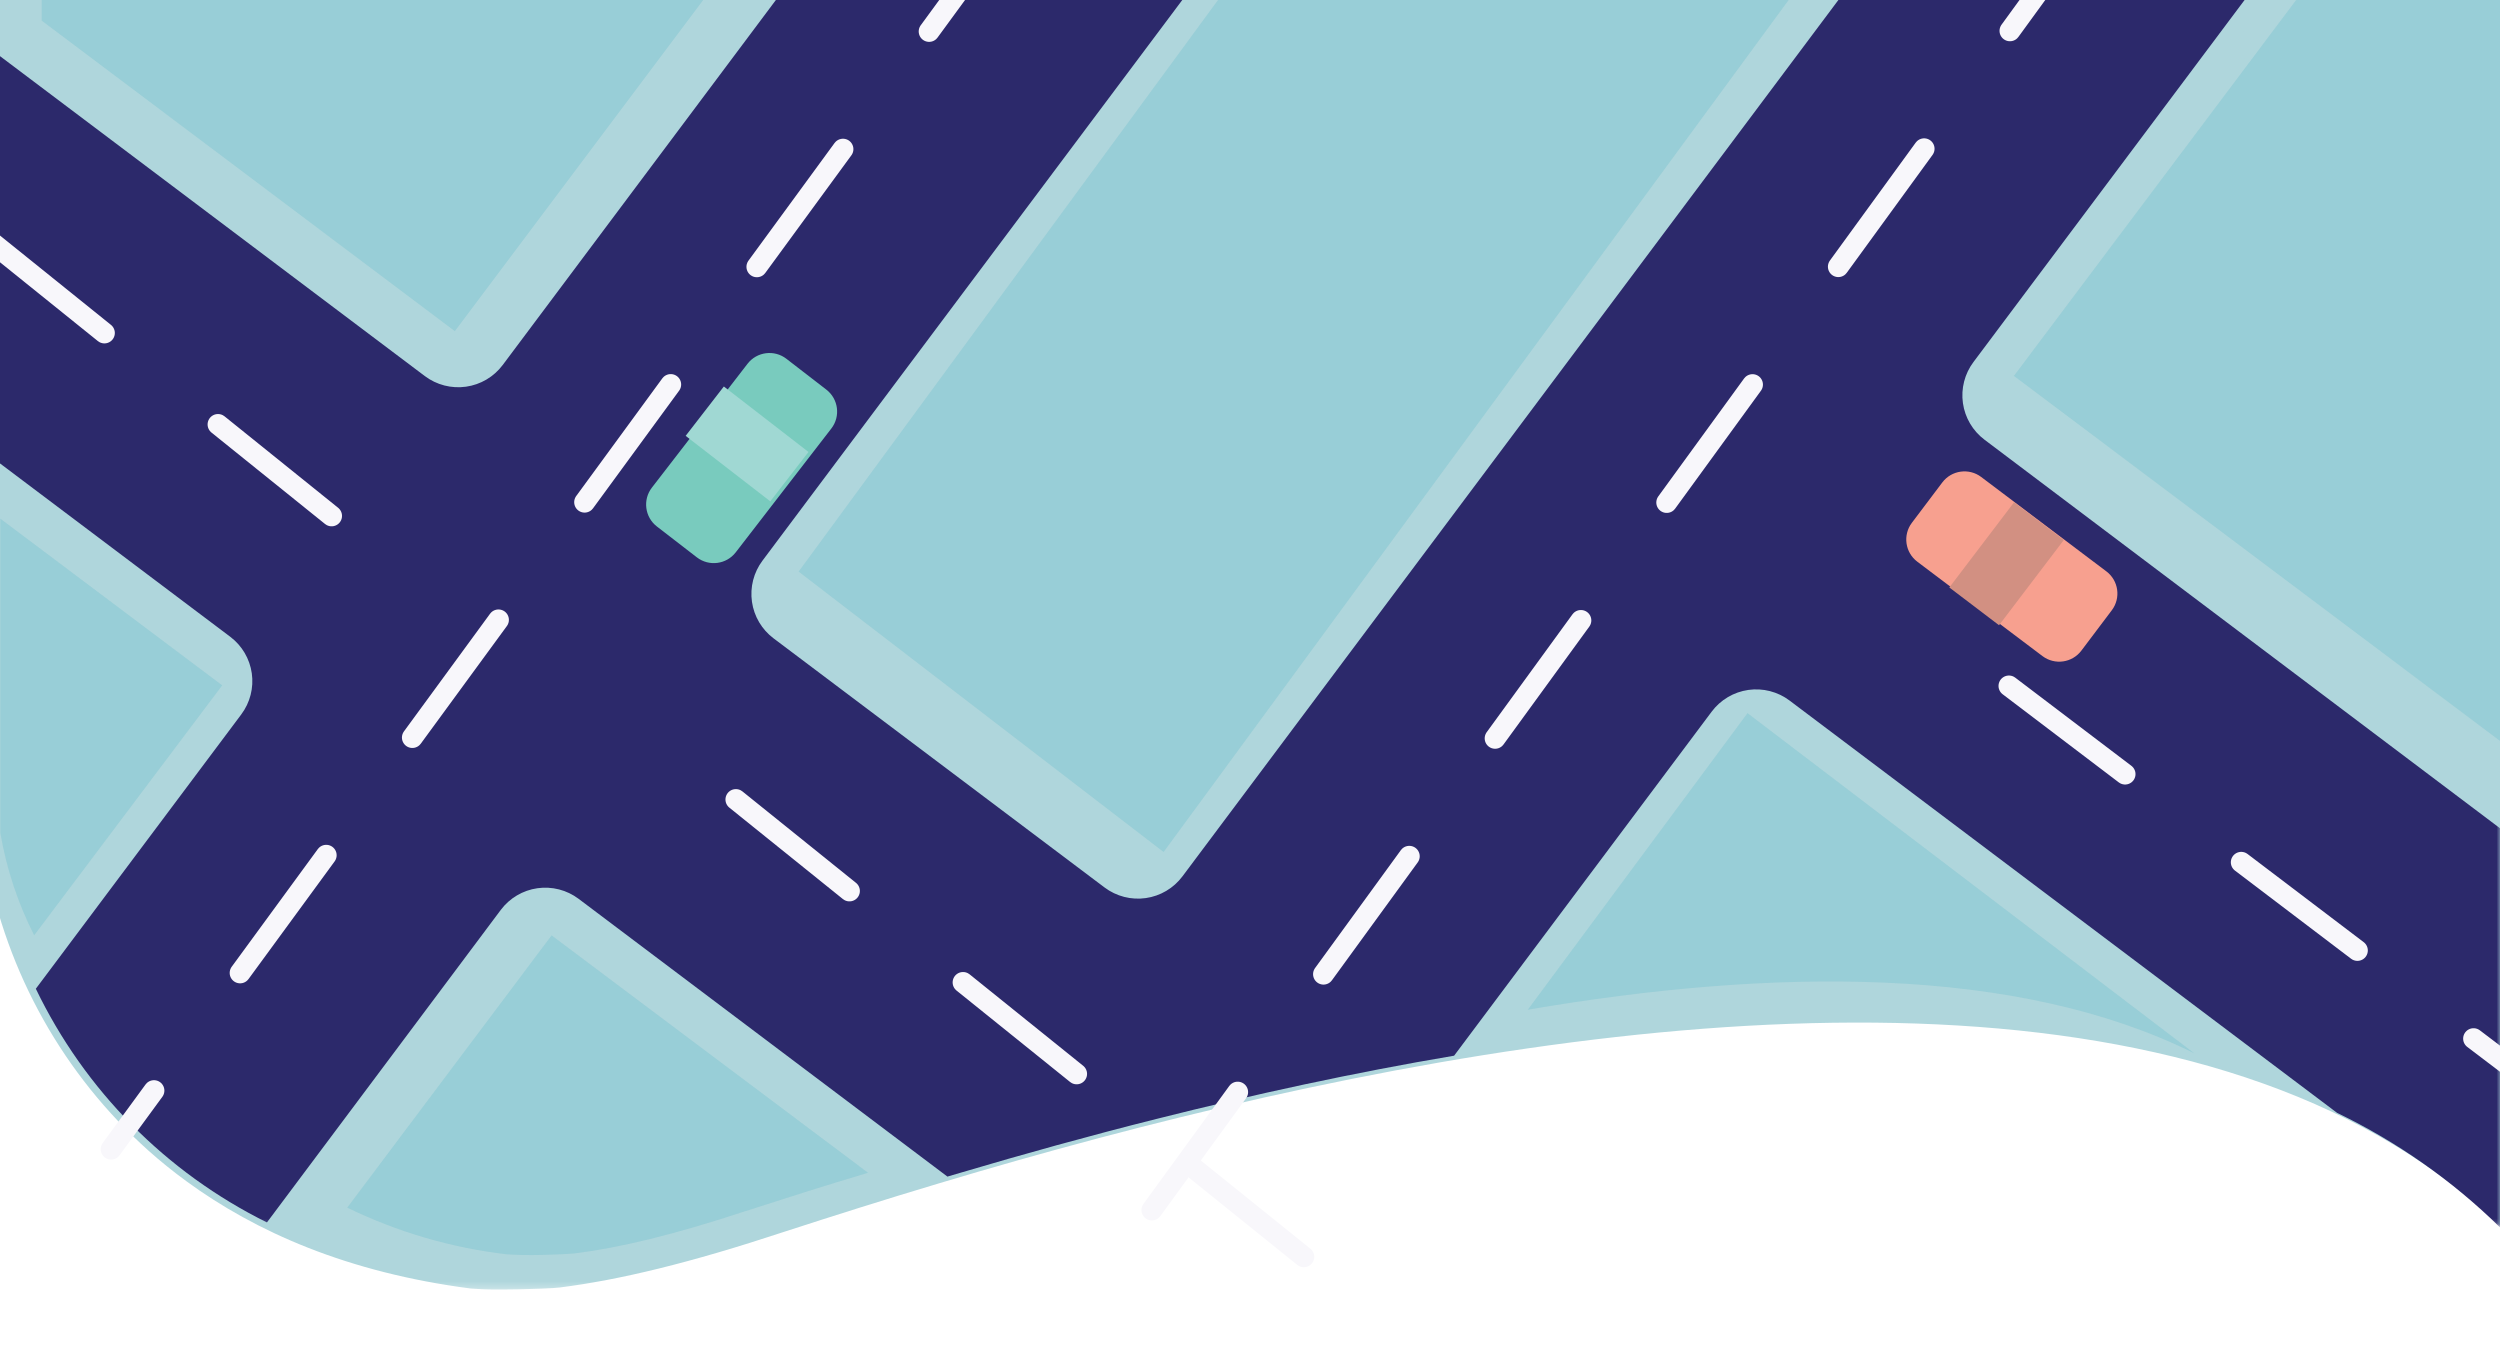 <svg width="360" height="195" viewBox="0 0 360 195" fill="none" xmlns="http://www.w3.org/2000/svg">
<g filter="url(#filter0_d_253_121)">
<g clip-path="url(#clip0_253_121)">
<path d="M158.45 65.55C132.74 52.77 97.45 53.29 62.45 59.27L94.08 16.55L158.45 65.55Z" fill="#95CDD6" fill-opacity="0.84"/>
<mask id="mask0_253_121" style="mask-type:luminance" maskUnits="userSpaceOnUse" x="-2" y="-32" width="363" height="214">
<path d="M361 -31.27H-2V181.73H361V-31.27Z" fill="white"/>
</mask>
<g mask="url(#mask0_253_121)">
<path d="M361 -30.63V173.45C322 134.92 248.85 139.04 182 154.05C165.86 157.68 150.07 161.94 135.22 166.4C127.49 168.71 120.01 171.08 112.86 173.4C99.36 177.86 89.26 180.3 80.6 181.4C80.15 181.46 79.25 181.51 78.09 181.56C75.99 181.65 73.09 181.72 70.8 181.69C69.8 181.69 68.8 181.61 67.8 181.55C50.06 179.25 36.8 173.38 26.86 166.11C24.9 164.677 23.07 163.2 21.37 161.68C9.179 150.768 0.961 136.113 -1.99 120.02V25.74H-1.82V-30.63H361Z" fill="#AFD6DC"/>
<path d="M356.5 34.73C375.002 34.73 390 19.732 390 1.23C390 -17.272 375.002 -32.27 356.5 -32.27C337.998 -32.27 323 -17.272 323 1.23C323 19.732 337.998 34.73 356.5 34.73Z" fill="#AFD6DC"/>
</g>
<mask id="mask1_253_121" style="mask-type:luminance" maskUnits="userSpaceOnUse" x="-1" y="-31" width="361" height="204">
<path d="M360 -30.27H-1V172.73H360V-30.27Z" fill="white"/>
</mask>
<g mask="url(#mask1_253_121)">
<path d="M360 115.27V172.74C353.133 166.006 345.212 160.44 336.55 156.26L257.7 96.88C256.859 96.246 255.901 95.785 254.881 95.523C253.862 95.26 252.8 95.202 251.758 95.35C250.715 95.499 249.713 95.852 248.807 96.389C247.901 96.926 247.11 97.637 246.48 98.48L209.39 148.02C194.94 150.46 180.53 153.6 166.56 157.12C156.87 159.55 147.42 162.18 138.3 164.88L136.43 165.43L83.32 125.43C82.479 124.798 81.522 124.338 80.503 124.077C79.485 123.815 78.424 123.757 77.383 123.905C76.342 124.054 75.34 124.406 74.436 124.943C73.531 125.479 72.74 126.188 72.11 127.03L38.44 172.03C23.908 164.834 12.195 152.991 5.16 138.38L34.74 98.88C36.011 97.184 36.557 95.054 36.259 92.956C35.961 90.858 34.843 88.964 33.15 87.69L-1 61.98V25.8H-0.83V3.46L61.17 50.15C62.011 50.784 62.968 51.246 63.987 51.509C65.007 51.772 66.068 51.832 67.11 51.684C68.152 51.536 69.155 51.184 70.061 50.648C70.968 50.112 71.759 49.403 72.39 48.56L131.39 -30.27H189.92L109.8 76.73C108.529 78.425 107.983 80.556 108.281 82.654C108.579 84.752 109.697 86.646 111.39 87.92L159.06 123.8C159.901 124.432 160.858 124.892 161.877 125.153C162.895 125.415 163.956 125.473 164.997 125.324C166.038 125.176 167.04 124.823 167.944 124.287C168.849 123.751 169.64 123.042 170.27 122.2L284.42 -30.31H342.92L284.18 48.13C282.909 49.825 282.363 51.956 282.661 54.054C282.959 56.152 284.077 58.046 285.77 59.32L360 115.27Z" fill="#2C296B"/>
</g>
<path d="M32 94.69L4.92 130.69C2.57 126.051 0.929 121.086 0.05 115.96V70.69L32 94.69Z" fill="#95CDD6" fill-opacity="0.84"/>
<path d="M125 164.88C118.85 166.71 112.91 168.61 107.24 170.44C96.97 173.82 89.31 175.67 82.69 176.5C82.35 176.5 81.69 176.59 80.78 176.62C79.18 176.7 76.97 176.75 75.23 176.72C74.48 176.72 73.69 176.66 72.93 176.62C64.964 175.682 57.212 173.41 50 169.9L79.43 130.69L125 164.88Z" fill="#95CDD6" fill-opacity="0.84"/>
<path d="M121 -30.31L65.5 43.69L6 -1.03V-30.31H121Z" fill="#95CDD6" fill-opacity="0.84"/>
<path d="M271 -22.31L167.56 118.69L115 78.31L188.83 -22.31H271Z" fill="#95CDD6" fill-opacity="0.84"/>
<path d="M316 147.69C290.3 134.9 255 135.42 220 141.4L251.64 98.69L316 147.69Z" fill="#95CDD6" fill-opacity="0.84"/>
<path d="M360 -23.31V102.69L290 50.13L345.14 -23.31H360Z" fill="#95CDD6" fill-opacity="0.84"/>
<path d="M326.5 -50.5L154.92 185.29" stroke="#F8F7FB" stroke-width="3" stroke-linecap="round" stroke-linejoin="round" stroke-dasharray="21 21"/>
<path d="M171 -50.31L16 161.48" stroke="#F8F7FB" stroke-width="3" stroke-linecap="round" stroke-linejoin="round" stroke-dasharray="21 21"/>
<path d="M187.75 176.98L93 100.69" stroke="#F8F7FB" stroke-width="3" stroke-linecap="round" stroke-linejoin="round" stroke-dasharray="21 21"/>
<path d="M279.692 65.472L275.309 71.284C273.979 73.048 274.33 75.556 276.094 76.886L294.115 90.476C295.879 91.806 298.387 91.454 299.717 89.691L304.1 83.878C305.43 82.114 305.079 79.606 303.315 78.276L285.294 64.687C283.53 63.356 281.022 63.708 279.692 65.472Z" fill="#F7A08F"/>
<path d="M290.026 68.326L280.703 80.595L287.861 86.034L297.184 73.765L290.026 68.326Z" fill="#D29082"/>
<path d="M107.642 48.385L93.874 66.216C92.527 67.961 92.849 70.468 94.594 71.816L100.346 76.257C102.091 77.604 104.598 77.282 105.946 75.537L119.713 57.706C121.061 55.961 120.739 53.454 118.993 52.106L113.242 47.665C111.497 46.318 108.99 46.64 107.642 48.385Z" fill="#79CBBE"/>
<path d="M104.234 51.653L98.733 58.763L110.921 68.193L116.422 61.083L104.234 51.653Z" fill="#A0D8D3"/>
<path d="M372.92 158.26L276 84.69" stroke="#F8F7FB" stroke-width="3" stroke-linecap="round" stroke-linejoin="round" stroke-dasharray="21 21"/>
<path d="M47.75 70.29L-47 -6" stroke="#F8F7FB" stroke-width="3" stroke-linecap="round" stroke-linejoin="round" stroke-dasharray="21 21"/>
</g>
</g>
<defs>
<filter id="filter0_d_253_121" x="-6" y="-52" width="400" height="246.79" filterUnits="userSpaceOnUse" color-interpolation-filters="sRGB">
<feFlood flood-opacity="0" result="BackgroundImageFix"/>
<feColorMatrix in="SourceAlpha" type="matrix" values="0 0 0 0 0 0 0 0 0 0 0 0 0 0 0 0 0 0 127 0" result="hardAlpha"/>
<feOffset dy="4"/>
<feGaussianBlur stdDeviation="2"/>
<feComposite in2="hardAlpha" operator="out"/>
<feColorMatrix type="matrix" values="0 0 0 0 0 0 0 0 0 0 0 0 0 0 0 0 0 0 0.25 0"/>
<feBlend mode="normal" in2="BackgroundImageFix" result="effect1_dropShadow_253_121"/>
<feBlend mode="normal" in="SourceGraphic" in2="effect1_dropShadow_253_121" result="shape"/>
</filter>
<clipPath id="clip0_253_121">
<rect width="392" height="238.79" fill="white" transform="translate(-2 -52)"/>
</clipPath>
</defs>
</svg>

